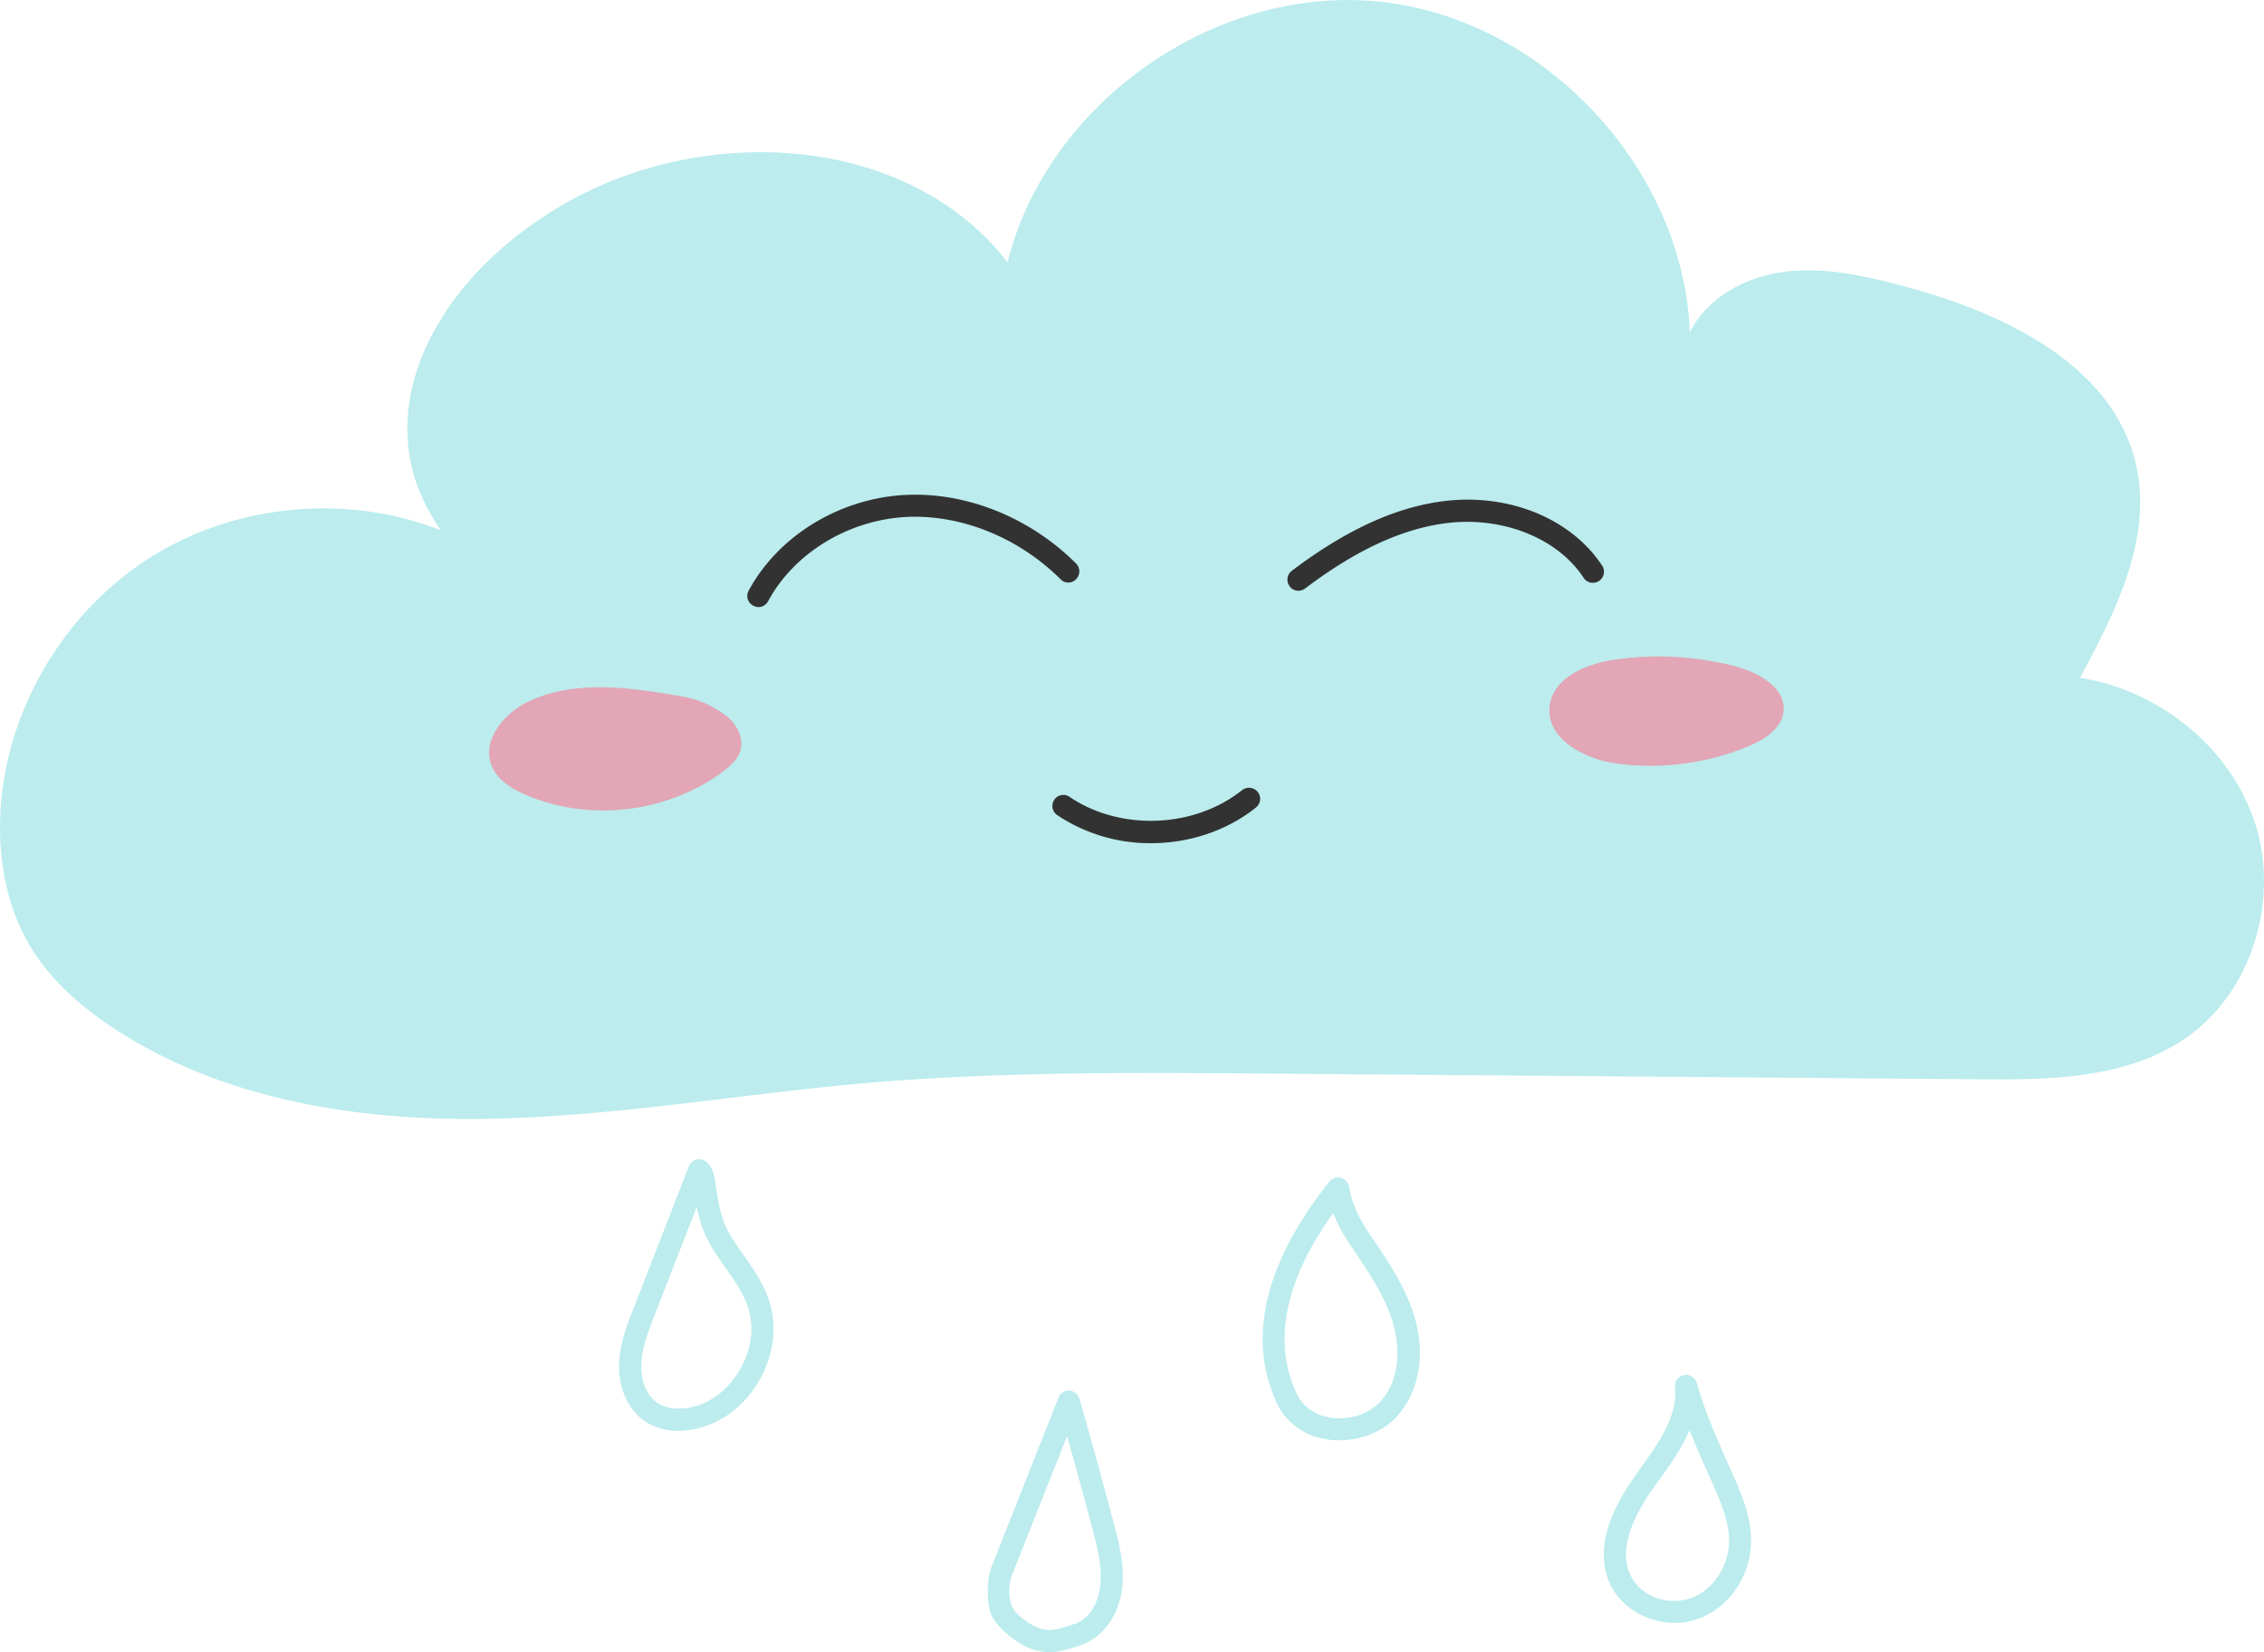 <svg xmlns="http://www.w3.org/2000/svg" width="1080" height="788.1" viewBox="-0.012 0.039 1079.995 788.061" style=""><g><g data-name="Слой 2"><g data-name="493849476"><path d="M210.4 253c-44.3-17.5-96.8-12.9-137.4 12.1S4.7 335.1.5 382.6c-2 23.8 1.7 48.6 14 69 10 16.5 25.1 29.5 41.3 39.9 51 32.9 113.8 43 174.6 42.2s120.9-11.6 181.4-17c64.3-5.6 129.1-5.1 193.7-4.6l337.9 2.7c34 .3 70.4-.1 98.6-19.2 31.8-21.5 45.4-65.3 34-102s-45.8-64.3-83.8-70.3c17-31.4 34.5-66.2 26.9-101-10.7-48.5-64.1-73.5-112.2-86.1-18.1-4.8-36.8-8.9-55.4-6.6s-37.1 12.2-45.4 28.9C803 79.9 736.1 8.8 657.9.8s-158.2 48-177.3 124.3c-48-61.9-146-66.7-213.4-26.7-25.9 15.4-49 36.8-62.4 63.8s-16.4 60.1 5.6 90.8z" fill="#bceced"></path><path d="M361.8 289.6a5.5 5.5 0 0 1-2.5-.7 5.2 5.2 0 0 1-2.2-7.1c14.1-26.2 43.4-44.1 74.7-45.7 29-1.5 59.5 10.7 81.5 32.7a5.3 5.3 0 0 1 0 7.5 5.1 5.1 0 0 1-7.4 0c-20-19.9-47.5-31-73.6-29.7-27.7 1.5-53.5 17.2-65.9 40.2a5.4 5.4 0 0 1-4.6 2.8z" fill="#323232"></path><path d="M619.4 281.8a5.1 5.1 0 0 1-4.2-2.1 5.3 5.3 0 0 1 1-7.4c26.3-19.9 50.5-30.8 73.8-33.4 30.7-3.4 60 8.9 74.5 31.3a5.3 5.3 0 0 1-8.9 5.7c-12.1-18.8-38-29.4-64.4-26.5-21.4 2.4-43.9 12.6-68.6 31.3a5.6 5.6 0 0 1-3.2 1.1z" fill="#323232"></path><path d="M549.1 402.2a79.6 79.6 0 0 1-44.8-13.4 5.3 5.3 0 0 1-1.4-7.3 5.2 5.2 0 0 1 7.3-1.4c24.2 16.4 59.5 15 82.3-3.2a5.4 5.4 0 0 1 7.5.9 5.3 5.3 0 0 1-.9 7.4c-14.2 11.3-32.1 17-50 17z" fill="#323232"></path><path d="M326.4 332.4c-24.7-4.3-51.1-8.5-73.8 2-12 5.5-23 18.6-18.1 30.8 2.7 6.8 9.5 11 16.2 13.9 30.5 13.2 68 8.7 94.6-11.4 3.1-2.4 6.2-5.1 7.6-8.8 2.4-6.4-1.4-13.8-7-17.8a47.6 47.6 0 0 0-19.5-8.7z" fill="#e2a6b6"></path><path d="M828 317.9a146 146 0 0 0-58.1-3.2c-13.6 2-29.4 8.8-30.7 22.4-1.6 15.4 16.6 25 31.9 27.1a121.6 121.6 0 0 0 63.1-8.3c7.6-3.2 15.7-8.4 16.6-16.5 1.3-11.9-13.2-19-22.8-21.5z" fill="#e2a6b6"></path><path d="M323.6 682.5a29.1 29.1 0 0 1-15.1-4c-8.4-5.2-13.5-15.8-13.2-27.6.3-9.9 3.9-19.2 7.1-27.3l26.2-67.3a5.3 5.3 0 0 1 3.5-3.2 5.5 5.5 0 0 1 4.6.9c3.5 2.6 4.1 7.2 5 13.1s2.1 14.7 7 22.7c1.8 2.9 3.8 5.7 5.9 8.7 4.6 6.6 9.4 13.4 12.1 21.4 4.1 12 2.6 25.8-4.2 38s-17.7 20.7-30 23.5a40.1 40.1 0 0 1-8.9 1.1zm8.8-106.9l-20.2 51.8c-3 7.7-6.1 15.7-6.3 23.8s3 15.1 8.2 18.3 12.4 2.5 16 1.7c9.5-2.2 17.9-9 23.2-18.5s6.6-20.2 3.4-29.4c-2.2-6.6-6.3-12.5-10.7-18.7-2.1-3-4.3-6.1-6.3-9.3a56.9 56.9 0 0 1-7.3-19.7z" fill="#bceced"></path><path d="M500.6 788.1a26.7 26.7 0 0 1-12.2-3.2c-4.6-2.3-12.7-8.7-15.3-14.2s-2.6-17.2-.2-23.1l32-80.9a5.3 5.3 0 0 1 5.1-3.4 5.5 5.5 0 0 1 4.9 3.8c6.4 22.1 11.4 40.9 16.3 59.1 2.5 9.5 5.4 20.3 4.1 31.3-1.5 13.1-9.4 23.8-20 27.3-5.3 1.8-9.9 3.3-14.7 3.3zM509 685l-26.3 66.4c-1.7 4.3-1.7 11.2 0 14.8s6.7 7.4 10.5 9.3c6.6 3.3 10.2 2.1 18.8-.7s12-11.1 12.8-18.5c1.1-9-1.4-18.3-3.8-27.4-3.7-13.9-7.5-28.1-12-43.9z" fill="#bceced"></path><path d="M638.9 687a36.9 36.9 0 0 1-13.9-2.6 30.6 30.6 0 0 1-16.5-16.3v-.2c-17.1-38.5 4.5-77.9 25.7-104.3a5.3 5.3 0 0 1 5.4-1.8 5.4 5.4 0 0 1 3.9 4.2c2.1 11.2 6.5 17.7 11.1 24.5 8 11.8 17 25.1 20.9 40.4 4.5 17.6.5 35.2-10.3 45.9-6.9 6.7-16.5 10.2-26.3 10.2zM636 578.6c-17 23.5-31.3 55.1-18 85l.2.3a20 20 0 0 0 10.7 10.7c9.8 3.9 21.6 1.7 28.8-5.3 9.7-9.6 10.2-24.8 7.4-35.9-3.3-13.4-11.5-25.4-19.3-37-3.5-5.2-7.1-10.5-9.8-17.8z" fill="#bceced"></path><path d="M798.9 774.1c-12.8 0-25.4-7.1-30.8-18.4-6.6-14.2-2.5-31.7 12.2-52.2l1.8-2.5c9-12.6 18.4-25.6 16.9-39.4a5.3 5.3 0 0 1 4.3-5.7 5.3 5.3 0 0 1 6.1 3.7c3.7 13.6 10.4 28.5 16.8 42.8 4.3 9.7 9.1 20.6 9.1 32.5 0 16.6-10.4 32-25.3 37.3a32.4 32.4 0 0 1-11.1 1.9zm7-92c-3.7 9-9.7 17.3-15.3 25l-1.8 2.5c-12.2 17.2-16 31.2-11.1 41.6s18 14.9 28.8 11.1 18.3-15.4 18.3-27.5c0-9.6-4.4-19.4-8.3-28.1s-7.3-16.4-10.6-24.6z" fill="#bceced"></path></g></g></g></svg>